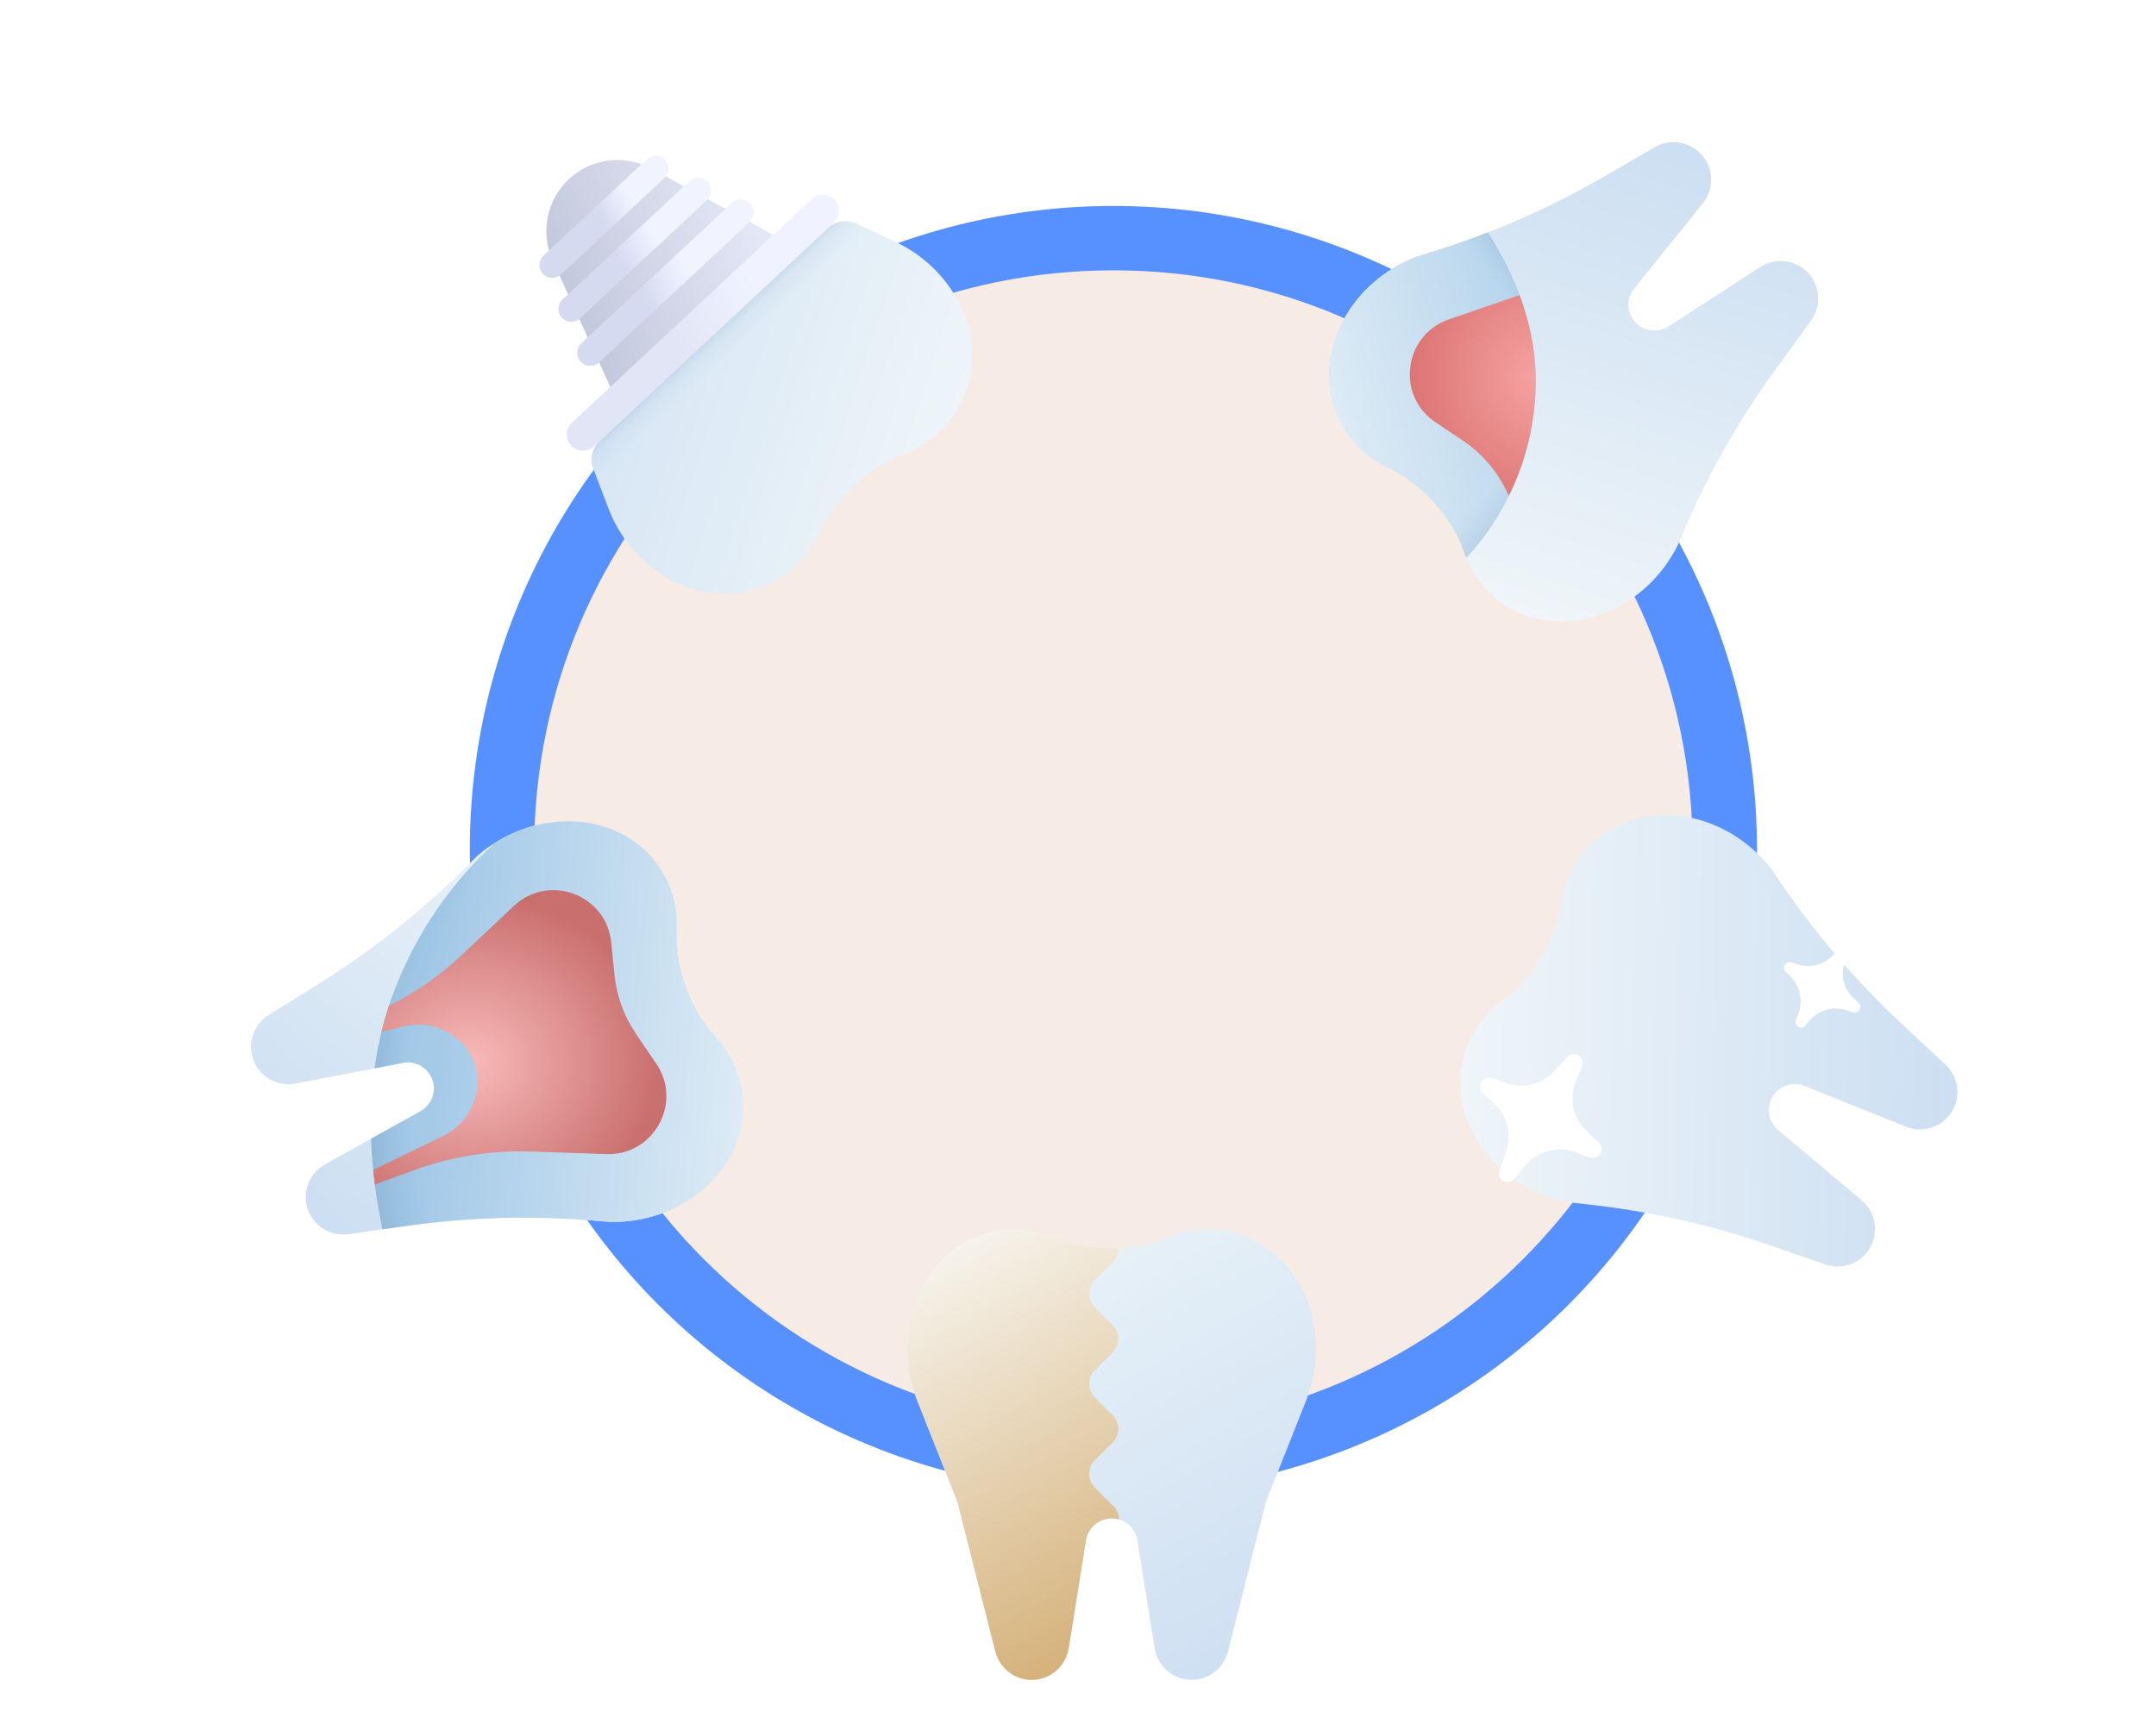 <svg width="335" height="266" viewBox="0 0 335 266" fill="none" xmlns="http://www.w3.org/2000/svg">
<circle cx="173" cy="132" r="100" fill="#5790FF"/>
<path d="M263 132C263 181.706 222.706 222 173 222C123.294 222 83 181.706 83 132C83 82.294 123.294 42 173 42C222.706 42 263 82.294 263 132Z" fill="#F6EBE5"/>
<g clip-path="url(#clip0_413_277)">
<path fill-rule="evenodd" clip-rule="evenodd" d="M242.509 140.608C241.773 145.979 238.069 152.143 233.673 155.315C230.101 157.892 227.631 161.691 227.037 166.208C225.783 175.742 233.354 184.905 243.997 186.823C243.999 186.823 244.002 186.825 244.003 186.826L246.852 187.141C256.483 188.205 265.965 190.342 275.121 193.513L283.83 196.529C286.392 197.301 289.144 196.243 290.516 193.96C291.989 191.508 291.456 188.345 289.258 186.494L276.288 175.576C274.761 174.29 274.391 172.091 275.414 170.388C276.438 168.684 278.553 167.979 280.405 168.724L296.135 175.049C298.8 176.121 301.844 175.107 303.317 172.655C304.689 170.372 304.33 167.445 302.447 165.546L295.695 159.272C288.597 152.676 282.258 145.308 276.798 137.303L275.182 134.936C275.18 134.935 275.178 134.934 275.176 134.932C268.486 126.435 256.841 124.052 249.012 129.635C245.302 132.28 243.108 136.245 242.509 140.608Z" fill="url(#paint0_linear_413_277)"/>
<g filter="url(#filter0_f_413_277)">
<path d="M234.082 168.284L231.906 167.528C231.26 167.303 230.546 167.562 230.194 168.148C229.832 168.75 229.956 169.525 230.488 169.984L231.997 171.288C234.19 173.181 234.989 176.23 234.008 178.956L232.982 181.808C232.763 182.416 233.004 183.093 233.558 183.426C234.129 183.769 234.865 183.645 235.292 183.135L237.01 181.082C238.947 178.768 242.149 177.956 244.955 179.067L246.911 179.841C247.562 180.099 248.305 179.848 248.666 179.248C249.017 178.663 248.907 177.911 248.403 177.452L246.627 175.834C244.471 173.869 243.759 170.773 244.841 168.063L245.803 165.653C246.051 165.033 245.813 164.325 245.24 163.981C244.686 163.648 243.974 163.751 243.537 164.227L241.534 166.407C239.646 168.463 236.718 169.2 234.082 168.284Z" fill="url(#paint1_linear_413_277)"/>
</g>
<path d="M234.9 169.628L230.986 167.905C230.694 167.776 230.352 167.885 230.188 168.158C230.02 168.438 230.092 168.8 230.355 168.994L233.759 171.508C235.763 172.987 236.463 175.664 235.44 177.934L233.32 182.638C233.19 182.927 233.296 183.269 233.569 183.432C233.848 183.6 234.21 183.526 234.4 183.261L237.229 179.323C238.754 177.199 241.585 176.479 243.94 177.616L247.844 179.501C248.138 179.643 248.492 179.537 248.66 179.258C248.824 178.984 248.758 178.632 248.507 178.435L245.057 175.743C242.976 174.119 242.32 171.258 243.484 168.89L245.492 164.804C245.636 164.511 245.532 164.156 245.252 163.988C244.979 163.824 244.628 163.89 244.432 164.14L241.44 167.979C239.895 169.961 237.201 170.64 234.9 169.628Z" fill="url(#paint2_linear_413_277)"/>
<g filter="url(#filter1_f_413_277)">
<path d="M279.125 149.791L278.386 149.534C277.98 149.393 277.531 149.556 277.31 149.924C277.082 150.303 277.16 150.79 277.494 151.079L277.905 151.434C279.608 152.904 280.229 155.272 279.467 157.389L279.062 158.513C278.925 158.895 279.076 159.322 279.425 159.531C279.784 159.746 280.246 159.669 280.515 159.348L281.105 158.643C282.616 156.838 285.113 156.205 287.301 157.071L287.821 157.277C288.23 157.439 288.697 157.281 288.924 156.903C289.145 156.536 289.076 156.063 288.758 155.774L288.008 155.091C286.432 153.655 285.912 151.392 286.703 149.411L287.124 148.356C287.28 147.966 287.13 147.521 286.77 147.305C286.422 147.095 285.974 147.16 285.699 147.459L284.89 148.34C283.43 149.929 281.164 150.5 279.125 149.791Z" fill="url(#paint3_linear_413_277)"/>
</g>
<path d="M280.269 150.855L277.807 149.771C277.624 149.691 277.409 149.759 277.306 149.931C277.2 150.107 277.245 150.335 277.41 150.457L279.551 152.037C280.811 152.967 281.251 154.65 280.608 156.078L279.275 159.035C279.193 159.217 279.26 159.432 279.431 159.535C279.607 159.64 279.835 159.594 279.954 159.427L281.733 156.951C282.692 155.615 284.472 155.163 285.952 155.877L288.408 157.063C288.592 157.152 288.814 157.086 288.92 156.91C289.023 156.738 288.982 156.516 288.824 156.393L286.655 154.7C285.347 153.679 284.934 151.88 285.666 150.391L286.928 147.822C287.019 147.638 286.953 147.415 286.777 147.309C286.606 147.206 286.385 147.247 286.262 147.405L284.38 149.818C283.409 151.064 281.715 151.491 280.269 150.855Z" fill="url(#paint4_linear_413_277)"/>
</g>
<path fill-rule="evenodd" clip-rule="evenodd" d="M181.312 192.372C176.329 194.507 169.138 194.507 164.155 192.372C160.107 190.638 155.578 190.477 151.4 192.295C142.58 196.131 138.626 207.343 142.467 217.456L142.465 217.457L148.754 233.307L154.661 256.593C155.318 259.185 157.643 261 160.306 261C163.166 261 165.603 258.914 166.057 256.077L168.737 239.336C169.052 237.365 170.746 235.915 172.734 235.915C174.721 235.915 176.415 237.365 176.73 239.336L179.41 256.076C179.864 258.914 182.301 261 185.161 261C187.824 261 190.149 259.185 190.806 256.593L196.713 233.307L203.002 217.457L203 217.456C206.842 207.343 202.887 196.131 194.067 192.295C189.889 190.477 185.36 190.638 181.312 192.372Z" fill="url(#paint5_linear_413_277)"/>
<path fill-rule="evenodd" clip-rule="evenodd" d="M173.757 193.953C173.769 194.737 173.476 195.524 172.879 196.121L170.121 198.879C168.95 200.05 168.95 201.95 170.121 203.121L172.879 205.879C174.05 207.05 174.05 208.95 172.879 210.121L170.121 212.879C168.95 214.05 168.95 215.95 170.121 217.121L172.879 219.879C174.05 221.05 174.05 222.95 172.879 224.121L170.121 226.879C168.95 228.05 168.95 229.95 170.121 231.121L173.015 234.015C173.586 234.586 173.881 235.333 173.894 236.085C173.525 235.974 173.135 235.915 172.733 235.915C170.746 235.915 169.052 237.365 168.737 239.336L166.057 256.076C165.603 258.914 163.166 261 160.306 261C157.642 261 155.318 259.185 154.661 256.593L148.754 233.307L142.465 217.457L142.467 217.456C138.625 207.343 142.58 196.131 151.399 192.295C155.578 190.477 160.106 190.638 164.155 192.372C166.926 193.56 170.38 194.087 173.757 193.953Z" fill="url(#paint6_linear_413_277)"/>
<path d="M140.182 70.666C135.071 72.552 129.767 77.498 127.529 82.465C125.711 86.501 122.479 89.732 118.174 91.294C109.088 94.59 98.625 89.218 94.652 79.277L94.65 79.278L92.185 72.833C91.603 71.312 92.002 69.59 93.193 68.479L128.625 35.438C129.816 34.327 131.562 34.05 133.039 34.736L139.296 37.645L139.295 37.647C148.935 42.304 153.564 53.116 149.642 61.95C147.783 66.135 144.335 69.133 140.182 70.666Z" fill="url(#paint7_linear_413_277)"/>
<path d="M140.182 70.666C135.071 72.552 129.767 77.498 127.529 82.465C125.711 86.501 122.479 89.732 118.174 91.294C109.088 94.59 98.625 89.218 94.652 79.277L94.65 79.278L92.185 72.833C91.603 71.312 92.002 69.59 93.193 68.479L128.625 35.438C129.816 34.327 131.562 34.05 133.039 34.736L139.296 37.645L139.295 37.647C148.935 42.304 153.564 53.116 149.642 61.95C147.783 66.135 144.335 69.133 140.182 70.666Z" fill="url(#paint8_linear_413_277)" fill-opacity="0.1"/>
<path d="M140.182 70.666C135.071 72.552 129.767 77.498 127.529 82.465C125.711 86.501 122.479 89.732 118.174 91.294C109.088 94.59 98.625 89.218 94.652 79.277L94.65 79.278L92.185 72.833C91.603 71.312 92.002 69.59 93.193 68.479L128.625 35.438C129.816 34.327 131.562 34.05 133.039 34.736L139.296 37.645L139.295 37.647C148.935 42.304 153.564 53.116 149.642 61.95C147.783 66.135 144.335 69.133 140.182 70.666Z" fill="url(#paint9_linear_413_277)" fill-opacity="0.05"/>
<path d="M122.028 37.489L95.699 62.041L85.883 40.486C83.914 36.163 84.929 31.064 88.403 27.824C91.878 24.584 97.035 23.927 101.211 26.193L122.028 37.489Z" fill="url(#paint10_linear_413_277)"/>
<path d="M129.682 31.034C130.624 32.044 130.569 33.626 129.559 34.568L92.26 69.35C91.25 70.291 89.668 70.236 88.726 69.226C87.785 68.216 87.84 66.635 88.85 65.693L126.149 30.911C127.159 29.969 128.741 30.024 129.682 31.034Z" fill="url(#paint11_linear_413_277)"/>
<path d="M103.367 24.809C104.12 25.617 104.076 26.882 103.268 27.636L87.178 42.639C86.371 43.393 85.105 43.349 84.352 42.541C83.598 41.733 83.643 40.467 84.45 39.714L100.54 24.71C101.348 23.957 102.614 24.001 103.367 24.809Z" fill="url(#paint12_linear_413_277)"/>
<path d="M109.969 28.223C110.723 29.031 110.678 30.297 109.871 31.05L90.124 49.464C89.316 50.217 88.051 50.173 87.297 49.365C86.544 48.557 86.588 47.292 87.396 46.538L107.143 28.125C107.95 27.371 109.216 27.415 109.969 28.223Z" fill="url(#paint13_linear_413_277)"/>
<path d="M116.572 31.638C117.325 32.446 117.281 33.711 116.473 34.465L93.07 56.288C92.262 57.042 90.996 56.998 90.243 56.19C89.49 55.382 89.534 54.116 90.342 53.363L113.745 31.539C114.553 30.786 115.818 30.83 116.572 31.638Z" fill="url(#paint14_linear_413_277)"/>
<path d="M116.572 31.638C117.325 32.446 117.281 33.711 116.473 34.465L93.07 56.288C92.262 57.042 90.996 56.998 90.243 56.19C89.49 55.382 89.534 54.116 90.342 53.363L113.745 31.539C114.553 30.786 115.818 30.83 116.572 31.638Z" fill="url(#paint15_linear_413_277)"/>
<g clip-path="url(#clip1_413_277)">
<path fill-rule="evenodd" clip-rule="evenodd" d="M215.939 72.815C220.86 75.09 225.672 80.434 227.419 85.565C228.839 89.735 231.75 93.207 235.896 95.097C244.647 99.083 255.623 94.522 260.569 84.904C260.57 84.902 260.572 84.9 260.574 84.9L261.708 82.267C265.541 73.368 270.357 64.925 276.066 57.096L281.497 49.649C282.984 47.425 282.777 44.484 280.995 42.505C279.081 40.379 275.9 39.964 273.488 41.525L259.254 50.736C257.578 51.82 255.367 51.532 254.037 50.055C252.707 48.578 252.652 46.349 253.906 44.795L264.553 31.603C266.358 29.367 266.278 26.16 264.364 24.034C262.582 22.055 259.678 21.542 257.311 22.788L249.337 27.41C240.954 32.27 232.054 36.177 222.803 39.059L220.067 39.911C220.066 39.914 220.064 39.915 220.062 39.916C209.98 43.83 204.296 54.269 207.346 63.388C208.791 67.71 211.941 70.967 215.939 72.815Z" fill="url(#paint16_linear_413_277)"/>
<path fill-rule="evenodd" clip-rule="evenodd" d="M215.939 72.815C220.86 75.09 225.672 80.434 227.419 85.565C228.839 89.735 231.75 93.207 235.896 95.097C244.647 99.083 255.623 94.522 260.569 84.904C260.57 84.902 260.572 84.9 260.574 84.9L261.708 82.267C265.541 73.368 270.357 64.925 276.066 57.096L281.497 49.649C282.984 47.425 282.777 44.484 280.995 42.505C279.081 40.379 275.9 39.964 273.488 41.525L259.254 50.736C257.578 51.82 255.367 51.532 254.037 50.055C252.707 48.578 252.652 46.349 253.906 44.795L264.553 31.603C266.358 29.367 266.278 26.16 264.364 24.034C262.582 22.055 259.678 21.542 257.311 22.788L249.337 27.41C240.954 32.27 232.054 36.177 222.803 39.059L220.067 39.911C220.066 39.914 220.064 39.915 220.062 39.916C209.98 43.83 204.296 54.269 207.346 63.388C208.791 67.71 211.941 70.967 215.939 72.815Z" fill="url(#paint17_linear_413_277)"/>
<path fill-rule="evenodd" clip-rule="evenodd" d="M227.824 86.637C232.656 81.558 238.907 71.616 238.601 58.264C238.41 49.924 235.13 42.261 231.179 36.133C228.423 37.202 225.63 38.178 222.803 39.059L220.067 39.911C220.066 39.914 220.064 39.915 220.062 39.916C209.98 43.83 204.296 54.269 207.346 63.388C208.791 67.71 211.941 70.967 215.939 72.815C220.86 75.09 225.672 80.434 227.419 85.565C227.543 85.928 227.678 86.286 227.824 86.637Z" fill="url(#paint18_linear_413_277)"/>
<path fill-rule="evenodd" clip-rule="evenodd" d="M227.824 86.637C232.656 81.558 238.907 71.616 238.601 58.264C238.41 49.924 235.13 42.261 231.179 36.133C228.423 37.202 225.63 38.178 222.803 39.059L220.067 39.911C220.066 39.914 220.064 39.915 220.062 39.916C209.98 43.83 204.296 54.269 207.346 63.388C208.791 67.71 211.941 70.967 215.939 72.815C220.86 75.09 225.672 80.434 227.419 85.565C227.543 85.928 227.678 86.286 227.824 86.637Z" fill="url(#paint19_linear_413_277)" fill-opacity="0.1"/>
<path fill-rule="evenodd" clip-rule="evenodd" d="M227.824 86.637C232.656 81.558 238.907 71.616 238.601 58.264C238.41 49.924 235.13 42.261 231.179 36.133C228.423 37.202 225.63 38.178 222.803 39.059L220.067 39.911C220.066 39.914 220.064 39.915 220.062 39.916C209.98 43.83 204.296 54.269 207.346 63.388C208.791 67.71 211.941 70.967 215.939 72.815C220.86 75.09 225.672 80.434 227.419 85.565C227.543 85.928 227.678 86.286 227.824 86.637Z" fill="url(#paint20_linear_413_277)" fill-opacity="0.1"/>
<path fill-rule="evenodd" clip-rule="evenodd" d="M227.824 86.637C232.656 81.558 238.907 71.616 238.601 58.264C238.41 49.924 235.13 42.261 231.179 36.133C228.423 37.202 225.63 38.178 222.803 39.059L220.067 39.911C220.066 39.914 220.064 39.915 220.062 39.916C209.98 43.83 204.296 54.269 207.346 63.388C208.791 67.71 211.941 70.967 215.939 72.815C220.86 75.09 225.672 80.434 227.419 85.565C227.543 85.928 227.678 86.286 227.824 86.637Z" fill="url(#paint21_linear_413_277)"/>
<path fill-rule="evenodd" clip-rule="evenodd" d="M227.824 86.637C232.656 81.558 238.907 71.616 238.601 58.264C238.41 49.924 235.13 42.261 231.179 36.133C228.423 37.202 225.63 38.178 222.803 39.059L220.067 39.911C220.066 39.914 220.064 39.915 220.062 39.916C209.98 43.83 204.296 54.269 207.346 63.388C208.791 67.71 211.941 70.967 215.939 72.815C220.86 75.09 225.672 80.434 227.419 85.565C227.543 85.928 227.678 86.286 227.824 86.637Z" fill="url(#paint22_linear_413_277)" fill-opacity="0.1"/>
<path fill-rule="evenodd" clip-rule="evenodd" d="M227.824 86.637C232.656 81.558 238.907 71.616 238.601 58.264C238.41 49.924 235.13 42.261 231.179 36.133C228.423 37.202 225.63 38.178 222.803 39.059L220.067 39.911C220.066 39.914 220.064 39.915 220.062 39.916C209.98 43.83 204.296 54.269 207.346 63.388C208.791 67.71 211.941 70.967 215.939 72.815C220.86 75.09 225.672 80.434 227.419 85.565C227.543 85.928 227.678 86.286 227.824 86.637Z" fill="url(#paint23_linear_413_277)" fill-opacity="0.1"/>
<path d="M234.456 77.012C236.941 71.964 238.77 65.633 238.601 58.264C238.501 53.897 237.554 49.716 236.107 45.843L225.128 49.622C218.087 52.045 216.867 61.484 223.061 65.618L227.189 68.373C230.051 70.282 232.371 72.898 233.926 75.967L234.456 77.012Z" fill="url(#paint24_radial_413_277)"/>
</g>
<g clip-path="url(#clip2_413_277)">
<path fill-rule="evenodd" clip-rule="evenodd" d="M111.027 160.893C107.316 156.941 104.857 150.184 105.158 144.771C105.404 140.374 104.006 136.063 100.869 132.758C94.249 125.784 82.364 125.902 74.175 132.966C74.173 132.968 74.171 132.968 74.168 132.968L72.131 134.984C65.243 141.8 57.615 147.823 49.389 152.944L41.564 157.814C39.352 159.319 38.442 162.124 39.353 164.626C40.331 167.314 43.126 168.891 45.947 168.347L62.594 165.139C64.555 164.761 66.496 165.857 67.176 167.725C67.856 169.593 67.073 171.68 65.328 172.651L50.514 180.894C48.003 182.291 46.876 185.295 47.854 187.983C48.765 190.485 51.265 192.049 53.926 191.78L63.052 190.481C72.644 189.116 82.36 188.827 92.017 189.62L94.874 189.855C94.875 189.853 94.878 189.853 94.88 189.853C105.694 190.001 114.874 182.451 115.462 172.853C115.741 168.305 114.041 164.105 111.027 160.893Z" fill="url(#paint25_linear_413_277)"/>
<path d="M76.864 130.972C70.787 136.55 64.949 144.158 61.168 154.172C59.702 158.053 58.751 162.022 58.208 165.984L62.594 165.139C64.555 164.761 66.496 165.857 67.176 167.725C67.856 169.593 67.073 171.68 65.328 172.651L57.67 176.912C57.828 181.817 58.487 186.575 59.434 190.996L63.052 190.481C72.644 189.116 82.36 188.827 92.017 189.62L94.874 189.855C94.875 189.853 94.878 189.853 94.88 189.853C105.694 190.001 114.874 182.451 115.462 172.853C115.741 168.305 114.041 164.105 111.027 160.893C107.316 156.941 104.857 150.184 105.158 144.771C105.404 140.374 104.006 136.063 100.869 132.758C94.944 126.516 84.8 125.955 76.864 130.972Z" fill="url(#paint26_linear_413_277)"/>
<path d="M76.864 130.972C70.787 136.55 64.949 144.158 61.168 154.172C59.702 158.053 58.751 162.022 58.208 165.984L62.594 165.139C64.555 164.761 66.496 165.857 67.176 167.725C67.856 169.593 67.073 171.68 65.328 172.651L57.67 176.912C57.828 181.817 58.487 186.575 59.434 190.996L63.052 190.481C72.644 189.116 82.36 188.827 92.017 189.62L94.874 189.855C94.875 189.853 94.878 189.853 94.88 189.853C105.694 190.001 114.874 182.451 115.462 172.853C115.741 168.305 114.041 164.105 111.027 160.893C107.316 156.941 104.857 150.184 105.158 144.771C105.404 140.374 104.006 136.063 100.869 132.758C94.944 126.516 84.8 125.955 76.864 130.972Z" fill="url(#paint27_linear_413_277)" fill-opacity="0.1"/>
<path d="M76.864 130.972C70.787 136.55 64.949 144.158 61.168 154.172C59.702 158.053 58.751 162.022 58.208 165.984L62.594 165.139C64.555 164.761 66.496 165.857 67.176 167.725C67.856 169.593 67.073 171.68 65.328 172.651L57.67 176.912C57.828 181.817 58.487 186.575 59.434 190.996L63.052 190.481C72.644 189.116 82.36 188.827 92.017 189.62L94.874 189.855C94.875 189.853 94.878 189.853 94.88 189.853C105.694 190.001 114.874 182.451 115.462 172.853C115.741 168.305 114.041 164.105 111.027 160.893C107.316 156.941 104.857 150.184 105.158 144.771C105.404 140.374 104.006 136.063 100.869 132.758C94.944 126.516 84.8 125.955 76.864 130.972Z" fill="url(#paint28_linear_413_277)" fill-opacity="0.1"/>
<path d="M59.269 160.346C59.597 158.989 59.98 157.636 60.42 156.291C64.579 154.206 68.421 151.523 71.822 148.319L79.843 140.762C85.278 135.641 94.225 138.985 94.969 146.416L95.468 151.396C95.801 154.72 96.961 157.908 98.843 160.668L101.963 165.245C106.114 171.334 101.587 179.558 94.222 179.309L82.469 178.911C76.327 178.703 70.203 179.677 64.428 181.778L58.243 184.03C58.147 183.279 58.062 182.522 57.987 181.76L68.85 176.495C71.849 175.042 73.867 172.125 74.169 168.806C74.4 166.268 73.487 163.759 71.678 161.963C69.314 159.615 65.892 158.677 62.661 159.491L59.269 160.346Z" fill="url(#paint29_radial_413_277)"/>
</g>
<defs>
<filter id="filter0_f_413_277" x="225.988" y="159.787" width="26.882" height="27.832" filterUnits="userSpaceOnUse" color-interpolation-filters="sRGB">
<feFlood flood-opacity="0" result="BackgroundImageFix"/>
<feBlend mode="normal" in="SourceGraphic" in2="BackgroundImageFix" result="shape"/>
<feGaussianBlur stdDeviation="2" result="effect1_foregroundBlur_413_277"/>
</filter>
<filter id="filter1_f_413_277" x="273.18" y="143.182" width="19.873" height="20.47" filterUnits="userSpaceOnUse" color-interpolation-filters="sRGB">
<feFlood flood-opacity="0" result="BackgroundImageFix"/>
<feBlend mode="normal" in="SourceGraphic" in2="BackgroundImageFix" result="shape"/>
<feGaussianBlur stdDeviation="2" result="effect1_foregroundBlur_413_277"/>
</filter>
<linearGradient id="paint0_linear_413_277" x1="224.897" y1="167.255" x2="302.208" y2="169.065" gradientUnits="userSpaceOnUse">
<stop stop-color="#F0F6F9"/>
<stop offset="1" stop-color="#CDDFF2"/>
</linearGradient>
<linearGradient id="paint1_linear_413_277" x1="230.183" y1="168.166" x2="248.655" y2="179.265" gradientUnits="userSpaceOnUse">
<stop stop-color="white"/>
<stop offset="1" stop-color="white"/>
</linearGradient>
<linearGradient id="paint2_linear_413_277" x1="230.183" y1="168.166" x2="248.655" y2="179.265" gradientUnits="userSpaceOnUse">
<stop stop-color="white"/>
<stop offset="1" stop-color="white"/>
</linearGradient>
<linearGradient id="paint3_linear_413_277" x1="277.303" y1="149.936" x2="288.917" y2="156.915" gradientUnits="userSpaceOnUse">
<stop stop-color="white"/>
<stop offset="1" stop-color="white"/>
</linearGradient>
<linearGradient id="paint4_linear_413_277" x1="277.303" y1="149.936" x2="288.917" y2="156.915" gradientUnits="userSpaceOnUse">
<stop stop-color="white"/>
<stop offset="1" stop-color="white"/>
</linearGradient>
<linearGradient id="paint5_linear_413_277" x1="149.4" y1="191" x2="187.667" y2="258.2" gradientUnits="userSpaceOnUse">
<stop stop-color="#EBF4F8"/>
<stop offset="1" stop-color="#D0E0F3"/>
</linearGradient>
<linearGradient id="paint6_linear_413_277" x1="149.4" y1="191" x2="187.667" y2="258.2" gradientUnits="userSpaceOnUse">
<stop stop-color="#F7F5EF"/>
<stop offset="1" stop-color="#D0A768"/>
</linearGradient>
<linearGradient id="paint7_linear_413_277" x1="151.988" y1="61.509" x2="78.976" y2="37.969" gradientUnits="userSpaceOnUse">
<stop stop-color="#F0F6F9"/>
<stop offset="1" stop-color="#CDDFF2"/>
</linearGradient>
<linearGradient id="paint8_linear_413_277" x1="110.252" y1="50.521" x2="112.298" y2="52.715" gradientUnits="userSpaceOnUse">
<stop offset="0.242" stop-color="#065099"/>
<stop offset="1" stop-color="#DFEBF6" stop-opacity="0.47"/>
</linearGradient>
<linearGradient id="paint9_linear_413_277" x1="110.909" y1="51.959" x2="113.637" y2="54.884" gradientUnits="userSpaceOnUse">
<stop stop-color="#065099"/>
<stop offset="1" stop-color="#065099" stop-opacity="0"/>
</linearGradient>
<linearGradient id="paint10_linear_413_277" x1="80.509" y1="45.751" x2="119.703" y2="27.73" gradientUnits="userSpaceOnUse">
<stop stop-color="#BCC1D6"/>
<stop offset="1" stop-color="#E9ECFA"/>
</linearGradient>
<linearGradient id="paint11_linear_413_277" x1="118.198" y1="45.162" x2="105.386" y2="53.683" gradientUnits="userSpaceOnUse">
<stop stop-color="#F0F3FF"/>
<stop offset="1" stop-color="#E1E5F5"/>
</linearGradient>
<linearGradient id="paint12_linear_413_277" x1="98.607" y1="31.982" x2="93.773" y2="34.585" gradientUnits="userSpaceOnUse">
<stop stop-color="#F1F4FF"/>
<stop offset="1" stop-color="#D5DAF0"/>
</linearGradient>
<linearGradient id="paint13_linear_413_277" x1="102.477" y1="37.944" x2="96.515" y2="40.981" gradientUnits="userSpaceOnUse">
<stop stop-color="#F1F4FF"/>
<stop offset="1" stop-color="#D5DAF0"/>
</linearGradient>
<linearGradient id="paint14_linear_413_277" x1="107.331" y1="42.989" x2="100.2" y2="46.356" gradientUnits="userSpaceOnUse">
<stop stop-color="#F1F4FF"/>
<stop offset="1" stop-color="#D5DAF0"/>
</linearGradient>
<linearGradient id="paint15_linear_413_277" x1="107.331" y1="42.989" x2="100.2" y2="46.356" gradientUnits="userSpaceOnUse">
<stop stop-color="#F1F4FF"/>
<stop offset="1" stop-color="#D5DAF0"/>
</linearGradient>
<linearGradient id="paint16_linear_413_277" x1="236.272" y1="97.449" x2="260.606" y2="24.045" gradientUnits="userSpaceOnUse">
<stop stop-color="#F0F6F9"/>
<stop offset="1" stop-color="#CDDFF2"/>
</linearGradient>
<linearGradient id="paint17_linear_413_277" x1="236.272" y1="97.449" x2="260.606" y2="24.045" gradientUnits="userSpaceOnUse">
<stop stop-color="#F0F6F9"/>
<stop offset="1" stop-color="#CDDFF2"/>
</linearGradient>
<linearGradient id="paint18_linear_413_277" x1="204.943" y1="65.643" x2="253.477" y2="51.547" gradientUnits="userSpaceOnUse">
<stop stop-color="#E0EDF6"/>
<stop offset="1" stop-color="#A5CAE8"/>
</linearGradient>
<linearGradient id="paint19_linear_413_277" x1="232.672" y1="83.736" x2="228.322" y2="78.905" gradientUnits="userSpaceOnUse">
<stop stop-color="#043A70"/>
<stop offset="1" stop-color="#065099" stop-opacity="0"/>
</linearGradient>
<linearGradient id="paint20_linear_413_277" x1="235.449" y1="37.502" x2="230.618" y2="41.852" gradientUnits="userSpaceOnUse">
<stop stop-color="#002C57"/>
<stop offset="1" stop-color="#065099" stop-opacity="0"/>
</linearGradient>
<linearGradient id="paint21_linear_413_277" x1="204.943" y1="65.643" x2="253.477" y2="51.547" gradientUnits="userSpaceOnUse">
<stop stop-color="#E0EDF6"/>
<stop offset="1" stop-color="#A5CAE8"/>
</linearGradient>
<linearGradient id="paint22_linear_413_277" x1="232.672" y1="83.736" x2="228.322" y2="78.905" gradientUnits="userSpaceOnUse">
<stop stop-color="#043A70"/>
<stop offset="1" stop-color="#065099" stop-opacity="0"/>
</linearGradient>
<linearGradient id="paint23_linear_413_277" x1="235.449" y1="37.502" x2="230.618" y2="41.852" gradientUnits="userSpaceOnUse">
<stop stop-color="#002C57"/>
<stop offset="1" stop-color="#065099" stop-opacity="0"/>
</linearGradient>
<radialGradient id="paint24_radial_413_277" cx="0" cy="0" r="1" gradientUnits="userSpaceOnUse" gradientTransform="translate(238.947 58.574) rotate(178.462) scale(22.344 24.599)">
<stop stop-color="#F5A2A1"/>
<stop offset="1" stop-color="#D96F6E"/>
</radialGradient>
<linearGradient id="paint25_linear_413_277" x1="101.402" y1="130.437" x2="51.342" y2="189.379" gradientUnits="userSpaceOnUse">
<stop stop-color="#F0F6F9"/>
<stop offset="1" stop-color="#CDDFF2"/>
</linearGradient>
<linearGradient id="paint26_linear_413_277" x1="118.535" y1="171.663" x2="68.255" y2="166.552" gradientUnits="userSpaceOnUse">
<stop stop-color="#E0EDF6"/>
<stop offset="1" stop-color="#A5CAE8"/>
</linearGradient>
<linearGradient id="paint27_linear_413_277" x1="59.875" y1="143.529" x2="70.086" y2="146.73" gradientUnits="userSpaceOnUse">
<stop stop-color="#043A70"/>
<stop offset="1" stop-color="#065099" stop-opacity="0"/>
</linearGradient>
<linearGradient id="paint28_linear_413_277" x1="59.59" y1="190.989" x2="66.681" y2="190.004" gradientUnits="userSpaceOnUse">
<stop stop-color="#002C57"/>
<stop offset="1" stop-color="#065099" stop-opacity="0"/>
</linearGradient>
<radialGradient id="paint29_radial_413_277" cx="0" cy="0" r="1" gradientUnits="userSpaceOnUse" gradientTransform="translate(73.077 165.07) rotate(-0.766) scale(29.149 25.802)">
<stop stop-color="#F8BAB9"/>
<stop offset="1" stop-color="#C9706F"/>
</radialGradient>
<clipPath id="clip0_413_277">
<rect width="80" height="80" fill="white" transform="translate(212.165 178.738) rotate(-59)"/>
</clipPath>
<clipPath id="clip1_413_277">
<rect width="80" height="80" fill="white" transform="translate(243.53 112.982) rotate(-132)"/>
</clipPath>
<clipPath id="clip2_413_277">
<rect width="80" height="80" fill="white" transform="translate(100.491 113.316) rotate(70)"/>
</clipPath>
</defs>
</svg>
